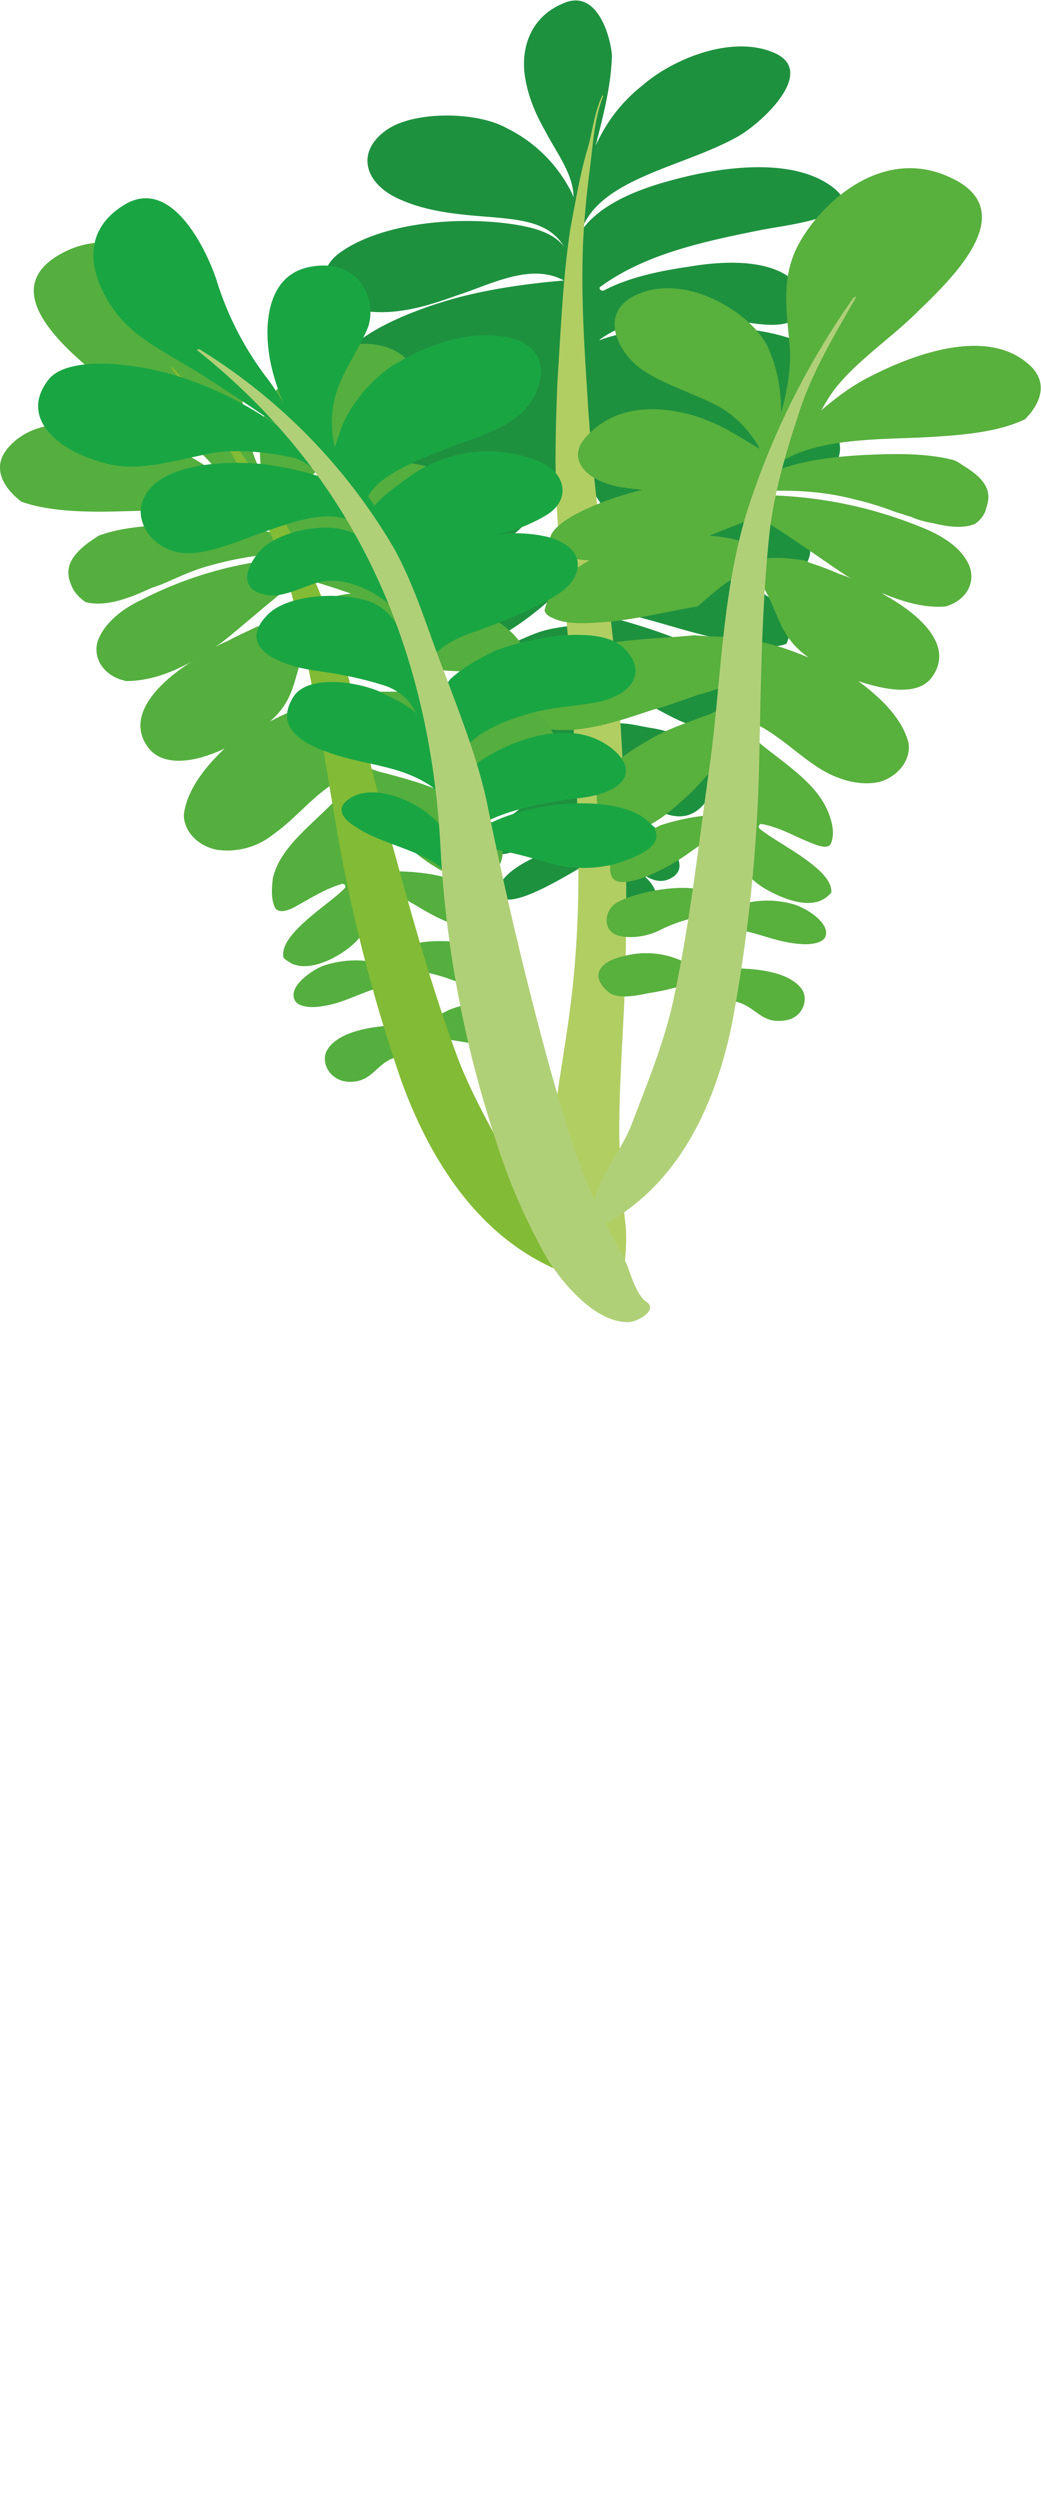 <svg xmlns="http://www.w3.org/2000/svg" width="55pt" height="176" viewBox="0 0 55 132"><path d="M40.13 12.16c1.42-.28 3.34-.45 4.35-1.24l.12-.11c0-.29-.17-.57-.51-.85-2.15-1.75-6.16-1.13-8.76-.4-2.1.57-3.79 1.42-4.63 2.65.96-2.81 5.42-3.38 8.3-5.01 1.2-.68 4.19-3.39 1.93-4.4-2.32-1.02-5.49.4-6.96 1.69a8.28 8.28 0 0 0-2.37 2.93c-.06.06-.06.17-.12.23.4-1.58.8-3.1.85-4.68 0-.62-.62-3.56-2.48-2.83-1.76.68-2.27 2.26-2.15 3.61.11 1.08.5 2.1 1.07 3.1.57 1.13 1.53 2.32 1.53 3.56-.12-.34-.34-.68-.51-.96a7.58 7.58 0 0 0-3.05-2.7c-1.53-.85-4.75-.9-6.22.05-1.75 1.13-1.36 2.93.73 3.78 1.3.56 2.77.73 4.3.85 1.98.16 3.45.28 4.24 1.58-.57-.74-1.64-1.02-2.83-1.19-2.88-.4-6.73-.05-8.93 1.47-1.7 1.18-.79 2.93 1.47 3.16 1.64.17 3.22-.34 4.64-.85 1.75-.56 3.9-1.75 5.65-.79-1.98.17-3.96.45-5.82.96-1.76.5-3.85 1.3-5.1 2.31-.78.68-.78 1.87.4 2.26 1.42.45 2.78.17 3.96-.4-1.75 1.19-3.22 2.83-2.37 4.52.34.67 1.07.73 1.92.56-.8.62-1.41 1.41-2.03 2.14-.34.46-1.08 1.64-.63 2.2 1.3 1.47 4.24.57 5.71-.22a9.1 9.1 0 0 0 2.77-2.48c.57-.74.85-1.58 1.36-2.37l.11.1.06.18c-.23 1.75-.11 3.55.11 5.3-1.98-.34-3.95.28-5.7 1.08-1.48.67-3.74 1.63-3.85 3.04-.06 1.3 3.05.62 3.84.4 2.43-.74 4.36-2.49 5.83-3.96.1.85.22 1.7.34 2.54-.85.12-1.65.17-2.5.51a16.02 16.02 0 0 0-3.33 1.8c-.85.68-3.39 3-2.32 3.95 2.2 1.98 6.62-2.25 8.37-4.68.06.85.11 1.7.11 2.54h-.05c-.57.4-1.87.62-2.6.9-.96.34-1.81.9-2.6 1.42-1.25.84-2.44 2.3-1.87 3.6.5 1.19 2.94-.5 3.4-.84a17.77 17.77 0 0 0 3.78-3.61v.17c-.17.11-.23.28-.17.45.06.05.11.17.17.28v1.97l-.11.18c-1.36.22-2.6.39-3.62 1.18-.57.45-1.87 1.35-1.41 2.09.62.9 3.56-1.13 5.08-2.37-.17.45-.33.95-.28 1.46v.85c-.23 0-.4-.06-.68 0-.68.05-1.36.22-1.92.5-.73.34-1.92 1.08-1.8 1.81.22 1.07 2.87-.45 4.45-1.4.06 1.46.18 2.93.63 4.34 0 .16.28.05.28-.06l.17-3.38c.28.39.57.78.9 1.18.29.45.85 1.13 1.59 1.18.28.06.5-.17.62-.33.34-.57-.17-1.2-.4-1.7-.45-1.01-1.92-1.4-2.54-2.3l-.05-.07c0-.16.05-.28.05-.45v-.34c.9 1.53 2.2 3.16 3.34 2.6 1.01-.5.28-1.41-.12-2.03a8.12 8.12 0 0 0-1.8-1.52c-.29-.17-.74-.46-1.14-.68.12-.34.17-.68.17-1.02v-.28c.51.56.96 1.13 1.64 1.58 1.07.68 2.2 1.07 3.11-.06.68-.84.68-2.25-.28-2.98a6.58 6.58 0 0 0-2.49-.96c-.4-.06-.85-.17-1.3-.23-.45-.06-.96 0-1.36-.11 0-.96-.05-1.92-.05-2.82.85.96 2.37 1.86 3.56 2.48 1.07.56 2.66 1.18 3.96.84.56-.39.73-1 .62-1.57-.11-.85-.68-1.47-1.53-2.04-2.03-1.23-4.58-2.03-7.06-2.65-.18-.05-.12-.22.05-.28.96 0 1.92.4 2.77.62 1.25.34 2.49.74 3.79 1.02 1.02.22 2.37.62 3.45.34l.17-.06c.56-1.19-.4-2.42-2.04-3.04-1.41-.57-2.88-.8-4.46-1.02a11.9 11.9 0 0 0-3.73-.06l-.18-1.4c-.16-1.08-.16-2.1-.28-3.17.57.74.96 1.52 1.59 2.2.84.85 2.14 1.58 3.39 2.14 1.36.57 3.67 1.13 5.6.97 1.46-.51 1.75-1.75.9-2.77a9.38 9.38 0 0 0-2.83-1.97 26.43 26.43 0 0 0-3.73-1.41l-1.13-.34a3.71 3.71 0 0 1-.45-.17c-.11 0-.17-.06-.29-.06-.34-.22-.73-.4-1.12-.56h.1c.4.06.8.17 1.2.34.79.17 1.58.45 2.37.67.4.12.74.23 1.08.29l1.24.33c.11 0 .28.06.4.06 1.24.4 3.95 1.02 4.8-.22.79-1.13.45-2.32-1.3-2.88-.4-.17-.9-.28-1.36-.4.62.06 1.25.06 1.87-.22.9-.34.85-1.13.67-1.75-.5-1.75-3.9-2.2-5.87-2.31-1.53-.06-4.58.05-6.33.73l.05-.06c1.92-1.35 4.47-1.4 6.95-1.01.9.11 2.89.62 3.5-.23.52-.62.12-1.63-.61-2.14-1.36-.85-3.5-.73-5.15-.45-1.52.22-3.16.56-4.46 1.24-.17.11-.34-.11-.23-.17 2.32-1.7 5.31-2.37 8.42-2.99zm0 0" fill="#1e913f"/><path d="M32.73 60.5c-.06-2.7.17-5.47.28-8.23.17-5.2.06-10.44-.34-15.63-.45-5.3-1.35-10.55-1.64-15.85-.17-2.6-.33-5.19-.23-7.84.06-1.3.18-2.6.34-3.84.18-1.3.23-2.82.74-4.06h-.06c-.39.8-.5 1.75-.73 2.65-.45 1.47-.68 2.94-.96 4.4-.4 2.65-.5 5.36-.68 8.07-.11 2.7-.17 5.3.06 8.01.22 2.7.56 5.47.67 8.23.34 5.59.68 11.17-.05 16.76-.34 2.76-.96 5.41-.96 8.18-.06 1.4-.06 2.76.22 4.11.23 1.19.85 1.86 1.93 2.77.5.45 1.58-.28 1.63-.68.06-1.13.23-2.09.06-3.21-.11-1.3-.28-2.54-.28-3.84zm0 0" fill="#b1ce63"/><path d="M39.8 34.05c0-.68.05-1.41.16-2.1l.17-1.29c0 .06.06.11.12.23.9 1.35.84 2.7 2.48 3.83-1.35-.56-2.93-1.07-2.93-.67zm-2.32-5.76c.84-.34 1.64-.67 2.48-.96.29-.1 4.3 2.82 4.92 3.16l.17.06c-.23-.06-.45-.17-.67-.23-.52-.22-1.08-.45-1.65-.62-.05-.06-.16-.06-.22-.11-.74-.11-1.36-.17-1.98-.11-.23-.06-.4-.06-.51-.06-.06-.17 0-.28.06-.45v-.06a7.28 7.28 0 0 0-2.6-.62zm9.21 3.1c-.11-.1-.28-.16-.45-.22 1.19.5 2.43.96 3.73.85 1.13-.34 1.58-1.3 1.24-2.15-.4-.96-1.47-1.63-2.65-2.08a22.75 22.75 0 0 0-7.97-1.64c-.23 0-.23-.23 0-.23 1.58-.05 3.1.06 4.57.45.74.17 1.47.4 2.2.68.23.06.52.17.75.23.39.17.78.28 1.18.34.85.22 1.64.28 2.2.05.35-.22.57-.56.63-.9.34-.96-.23-1.58-1.25-2.2-.17-.11-.33-.23-.5-.28-1.3-.34-2.83-.34-4.13-.29-1.7.06-3.56.23-5.09.8-.17.05-.34-.12-.17-.23 1.92-1.41 5.15-1.36 7.69-1.47 1.87-.1 3.95-.23 5.48-.96.9-.9 1.24-2.03.17-2.93-2.26-1.97-6.21-.45-8.48.74-.96.5-1.75 1.12-2.48 1.74.1-.1.16-.28.28-.45 1.02-1.8 3.28-3.21 4.86-4.8 1.8-1.74 5.6-5.35 1.64-7.1-3.62-1.64-6.84 1.47-7.97 3.6-.9 1.7-.62 3.45-.46 5.2.12 1.13-.1 2.43-.44 3.67 0-1.19-.18-2.37-.74-3.56-.85-1.7-4.13-3.78-6.73-2.76-2.26.9-1.24 3.1.17 4.06 1.24.84 3 1.3 4.3 2.09a5.84 5.84 0 0 1 1.86 2.03h-.05c-1.25-.74-2.1-1.36-3.68-1.8-2.26-.57-4.12-.23-5.42 1.18-1.2 1.3.22 2.48 2.03 2.7.28.06.62.06.9.12-1.86.45-3.5 1.18-4.23 1.75-1.47 1.12-.12 1.91 1.46 1.97-1.24.68-2.14 1.58-2.37 2.65.06.17.17.28.45.4.68.33 1.7.28 2.5.22 1.74-.11 3.44-.56 5.14-.84.73-.63 1.7-1.53 2.65-1.87-.05.34-.11.74-.22 1.08-.23.79-.51 1.57-.74 2.36-.56.06-1.24 0-1.87-.05-2.2.23-4.57.17-6.55.96-1.36.5-2.15 1.35-2.26 2.42-.12.56 0 1.3.9 1.53 1.81.39 4.13-.45 5.71-.97.85-.22 1.7-.56 2.54-.84.52-.11.97-.34 1.47-.4.12-.05.29 0 .23.12-.06.73-.68 1.18-1.52 1.46-1.08.4-2.1.74-3 1.3-.8.45-1.8 1.13-2.49 1.92-.23.73-.28 1.47.06 2.03.45.79 1.36.85 2.26.62.96-.4 1.81-1.24 2.32-1.69.9-.85 1.64-1.86 2.54-2.71.11-.11.34-.06.34.06-.11.62-.23 3.27-1.47 3.6v.07a11.8 11.8 0 0 0-2.88.56c-.4.22-.8.4-1.25.5-.9.51-1.58 1.3-1.35 2.1.22.84 1.92.1 2.37-.12.74-.34 1.36-.73 1.98-1.19.34-.22.68-.5 1.02-.73-.06.85-.06 1.64.1 2.43l.07.05c-.06.23-.06.46-.12.68l-.16-.11c-1.08-.68-3.9-.11-4.92.45-.74.4-.85 1.64.22 1.8.73.12 1.53-.05 2.15-.39a7.92 7.92 0 0 1 2.15-.68c.06.11.11.23.11.34l-.05.17c-.12.73-.12 1.53-.34 2.31-.34-.22-.63-.4-1.25-.62a4.55 4.55 0 0 0-2.6-.1c-1.53.33-1.8 1.17-.8 1.96.52.34 1.54.12 2.1 0 .8-.11 1.53-.34 2.26-.5l.11.05c.06.06.18.06.23.06.68.34 1.36.62 2.15.9.85.28 1.19 1.02 2.15.96 1.18 0 1.52-1.07 1.18-1.63-.68-1.02-2.65-1.19-4.23-1.13.11-.73.28-1.41.4-2.09 1.24.06 2.3.68 3.67.79.5.05 1.35 0 1.41-.5.11-.63-.96-1.36-1.7-1.59a5.01 5.01 0 0 0-3.28.17c.06-.06.06-.11.06-.17.06-.96-.11-1.86-.17-2.82v-.28c.11.23.23.4.34.62.28.62.8 1.19 1.41 1.58.74.45 2.27 1.19 3.22.62.18-.11.29-.22.4-.34.12-1.24-2.88-2.6-3.79-3.38-.11-.11 0-.29.17-.23.9.17 1.64.62 2.49.96.28.11 1.02.45 1.13 0 .17-.45.06-1.02-.11-1.46-.74-2.1-3.45-3.22-4.92-4.97-.11-.11.11-.23.23-.17 1.8.62 2.82 1.86 4.29 2.76.85.51 2.04.9 3.11.63 1.07-.34 1.64-1.3 1.47-2.09-.34-1.24-1.41-2.31-2.65-3.22 1.52.51 3.27.8 3.95-.28 1.13-1.69-.85-3.33-2.6-4.29zm0 0" fill="#58b03d"/><path d="M45.1 15.71A41.53 41.53 0 0 0 39.47 27c-1.3 4.23-1.36 8.68-1.92 13.03-.63 4.4-1.08 8.74-2.04 13.08-.51 2.14-1.3 4.06-2.1 6.15-.61 1.69-2.2 3.27-2.08 5.02 0 .4.68.34.96.17 4-2.37 5.65-6.83 6.38-10.38a84.58 84.58 0 0 0 1.42-13.03c.11-4.23.11-8.57.56-12.86.23-2.03.8-4.06 1.47-6.09.68-2.26 1.87-4.23 3.1-6.38.07-.05-.05-.05-.1 0zm0 0" fill="#b0d078"/><path d="M14.25 38.1c1.46-1.23 1.24-2.53 1.97-4 0-.05.06-.1.12-.23.1.46.22.85.34 1.3.16.68.33 1.36.45 2.03-.06-.4-1.59.23-2.88.9zm1.86-5.97v.05c.06.17.11.34.11.46-.17 0-.28 0-.5.05-.63.06-1.25.17-1.93.34-.06 0-.16.06-.22.06-.57.28-1.08.5-1.59.78-.17.06-.39.18-.62.29l.17-.11c.57-.34 4.13-3.56 4.47-3.5.84.22 1.7.5 2.54.79-.9.1-1.75.39-2.43.79zm-8.2 7.44c.85.96 2.55.63 3.96-.05-1.07 1.01-1.98 2.2-2.15 3.44-.06.79.62 1.7 1.76 1.91a3.88 3.88 0 0 0 2.99-.84c1.36-.96 2.2-2.26 3.85-3.05.16-.05.4.06.28.17-1.19 1.87-3.73 3.16-4.19 5.25-.05.5-.1 1.07.12 1.52.22.4.9.06 1.18-.11.74-.4 1.42-.85 2.32-1.13.17-.05.29.11.17.23-.79.84-3.5 2.42-3.22 3.66.11.12.22.17.4.29 1.01.5 2.48-.34 3.1-.85.57-.45.97-1.07 1.2-1.7.05-.22.16-.45.22-.67 0 .11.05.22.11.34.06.9 0 1.86.22 2.76v.17a5.26 5.26 0 0 0-3.22.11c-.67.29-1.7 1.07-1.47 1.7.12.5 1.02.5 1.53.4 1.25-.18 2.26-.9 3.5-1.08.23.67.46 1.35.74 2.09-1.58 0-3.56.33-4.07 1.4-.28.63.22 1.64 1.36 1.59 1.01-.06 1.24-.8 2.03-1.19.8-.28 1.42-.62 1.98-1.01.11 0 .17-.06.23-.12h.1c.74.06 1.54.23 2.33.34.56.06 1.64.17 2.09-.22.9-.85.5-1.64-1.07-1.87a4.56 4.56 0 0 0-2.6.29c-.57.28-.8.45-1.14.68-.34-.74-.45-1.53-.68-2.26l-.05-.12c0-.1 0-.28.05-.39.74.06 1.65.34 2.2.56a3.7 3.7 0 0 0 2.22.17c1.07-.22.79-1.46 0-1.8-1.14-.45-4.02-.8-5.04-.06l-.1.11c-.06-.16-.12-.39-.18-.62l.06-.1c0-.8-.12-1.59-.28-2.43.4.22.73.45 1.13.67.67.4 1.35.8 2.14 1.07.46.17 2.27.8 2.38-.1.11-.8-.68-1.53-1.64-1.93a6.6 6.6 0 0 1-1.36-.5c-.96-.23-1.86-.29-2.94-.29v-.05c-1.3-.29-1.8-2.88-1.98-3.5-.05-.11.17-.17.29-.11 1.07.79 1.92 1.75 3 2.53.5.46 1.52 1.19 2.53 1.53.91.17 1.76 0 2.15-.85.23-.56.06-1.3-.28-1.97a10.43 10.43 0 0 0-2.77-1.75c-.96-.45-2.03-.73-3.1-1.02-.97-.22-1.65-.67-1.82-1.35 0-.11.12-.17.23-.17.5.06 1.02.23 1.52.34.91.23 1.76.45 2.66.62 1.7.4 4.13 1.07 5.82.5.91-.27.85-1 .68-1.57-.28-1.07-1.18-1.86-2.6-2.26a16.92 16.92 0 0 0-5.08-.4h-1.59c-.62.06-1.24.18-1.86.18-.28-.8-.68-1.58-1.08-2.32-.17-.33-.22-.67-.34-1.07 1.02.28 2.04 1.07 2.95 1.7 1.69.17 3.44.45 5.2.45.79 0 1.8 0 2.48-.4.17-.17.34-.28.34-.5-.34-1.02-1.41-1.81-2.77-2.43 1.59-.17 2.83-1.08 1.19-2.09-.8-.5-2.55-1.07-4.47-1.41.29-.06.57-.06.9-.17 1.76-.34 3-1.64 1.59-2.87-1.47-1.3-3.4-1.47-5.54-.68-1.53.5-2.26 1.18-3.4 1.97l-.05.06c.28-.85.9-1.64 1.58-2.14 1.14-.9 2.83-1.47 3.9-2.37 1.3-1.07 1.98-3.39-.39-4.12-2.71-.79-5.7 1.52-6.28 3.27a7.62 7.62 0 0 0-.22 3.55c-.51-1.18-.96-2.42-1.02-3.6-.06-1.7-.06-3.5-1.13-5.08-1.47-2.03-5.14-4.91-8.48-3.05-3.67 2.03.62 5.36 2.66 7 1.8 1.4 4.24 2.7 5.54 4.4l.34.45c-.8-.63-1.7-1.19-2.72-1.64-2.43-.96-6.55-2.2-8.53-.06-.96 1.02-.46 2.1.62 2.94 1.58.56 3.67.56 5.54.5 2.54-.05 5.76-.33 7.91.9.17.12 0 .29-.22.23a17.1 17.1 0 0 0-5.09-.4c-1.3 0-2.88.12-4.07.57l-.5.34c-.91.68-1.36 1.35-.91 2.32.1.28.4.62.73.84.62.17 1.42.06 2.2-.22.4-.12.74-.29 1.14-.46.22-.11.45-.16.73-.28.68-.28 1.36-.62 2.1-.85a18.4 18.4 0 0 1 4.4-.78c.29 0 .29.22.06.28a20.28 20.28 0 0 0-7.69 2.2c-1.07.5-2.03 1.3-2.32 2.25-.22.9.4 1.8 1.53 2.03 1.3 0 2.54-.5 3.62-1.12-.17.1-.29.16-.45.28-1.59 1.07-3.28 2.82-1.93 4.45zm0 0" fill="#54af3e"/><path d="M9.16 19.44a44.66 44.66 0 0 1 7.23 10.71c1.98 4.18 2.66 8.58 3.9 12.87 1.19 4.28 2.32 8.62 3.9 12.85.8 2.1 1.92 3.95 2.94 5.93.9 1.63 2.72 3.1 2.89 4.85 0 .4-.68.4-.97.22-4.3-2.03-6.6-6.37-7.85-9.81a85.7 85.7 0 0 1-3.34-12.86c-.73-4.23-1.35-8.52-2.43-12.75a31.21 31.21 0 0 0-2.37-5.92c-1.02-2.2-2.49-4.12-4.02-6.1-.05-.05.06-.05.12 0zm0 0" fill="#82bb35"/><path d="M34.09 43.24c-1.87-1.47-7.24-.85-9.22.9h-.17c.9-1.12 3.45-1.63 5.15-1.91 1.01-.12 1.97-.18 2.77-.74 1.24-.96-.34-2.31-1.64-2.65-1.81-.5-4.02.34-5.37 1.19-.68.4-1.13.95-1.36 1.58l-.34-1.02c.57-1.52 1.98-2.31 3.96-2.88 1.24-.4 2.6-.4 3.84-.67 1.92-.46 2.43-1.75 1.19-2.88-1.42-1.24-5.26-.4-6.79.22-.9.46-1.63.85-2.31 1.47-.34.4-.51.85-.62 1.24-.18-.73-.29-1.52-.4-2.31.28-.34.62-.68 1.19-.96.62-.34 1.47-.57 2.14-.85 1.3-.5 2.5-1.01 3.51-1.69 1.36-1.01 1.24-2.42-.68-2.93a7.42 7.42 0 0 0-2.77-.11 8.5 8.5 0 0 0 2.66-1.02c1.35-.79 1.13-2.26-.4-2.88a7.13 7.13 0 0 0-6.67.74c-.62.45-1.47 1.01-1.97 1.63l-.34-.5c.67-1.25 2.93-2.03 4.35-2.6 1.3-.5 2.54-.84 3.56-1.64 1.24-.95 2.03-3.38-.17-4.06-2.32-.67-4.86.4-6.56 1.47a7.66 7.66 0 0 0-2.37 2.71c-.23.45-.4 1.01-.57 1.52a5.56 5.56 0 0 1-.05-2.37c.28-1.4 1.24-2.6 1.8-3.95.51-1.46-.45-3.66-3-3.21-2.37.4-2.42 3.1-2.25 4.4.11.96.4 1.86.79 2.82-.23-.4-.51-.85-.8-1.24a16.62 16.62 0 0 1-2.7-5.14c-.29-1.01-2.15-5.63-4.8-4.17-2.55 1.46-1.93 3.95-.52 5.8.9 1.2 2.43 1.99 3.84 2.83 1.64 1.01 3.34 2.14 4.87 3.21.17.12.28.23.4.34a19.72 19.72 0 0 0-3.85-2.3c-1.81-.8-3.56-1.3-5.65-1.42-1.08-.05-2.55.06-3.17.79-1.7 2.09.56 4 3.45 4.57 1.75.28 3.67-.4 5.37-.68 1.24-.17 2.88 0 4.12.29.74.22 1.08.73 1.76 1.01h.16c.06.11.23.11.34.06.12.17.23.34.34.45-1.18-.68-3-1.02-4.18-1.19-2.32-.22-5.6 0-6.39 1.86-.56 1.19.63 3 2.66 2.83 2.6-.17 7.46-3.56 9.1-.96l.17.33.17.06.06.11c-.4-.22-.74-.45-1.13-.62-1.42-.62-3.8-.05-4.75.85-.68.67-1.42 2.08.11 2.42.8.23 1.92-.34 2.6-.56 1.58-.56 3.34.45 4.19 1.24.05.06.16.06.28.06.06.11.11.22.11.34 0 .56.11 1.12.34 1.69h.06c0-.23-.06-.45-.06-.68h.06c.1.51.22.96.34 1.47-.06.05-.06.17-.06.23-.23-.57-.45-1.13-.62-1.64a2.77 2.77 0 0 0-1.75-1.81c-1.59-.5-4.36-.34-5.38.8-1.46 1.57.4 2.53 2.5 2.87 1.3.17 2.48.4 3.72.79a2.8 2.8 0 0 1 1.7 1.47c-.56-.51-1.36-.85-2.04-1.19-1.24-.5-3.73-.84-4.46.34-.9 1.47.17 2.37 2.1 3 1.63.55 3.32.61 4.8 1.46.4.22.84.56 1.13.96.05.05.05.16.1.22.06.62 0 1.3.12 1.86l-.06.06c-.4-1.58-3.78-3.33-5.3-2.14-.74.56-.12 1.12.56 1.52 1.35.9 4.3 1.35 4.8 2.65.12.34.8.06.8-.17v-.17-.17c.16-.45.5-.79.9-1.13 1.35.12 3.1.68 3.73.85 1.01.28 2.15.28 3.16.05 1.58-.45 3.28-1.23 1.76-2.42zm0 0" fill="#1aa543"/><path d="M34.14 68.73c-.5-.33-.85-1.52-1.02-1.97-.56-1.13-1.18-2.2-1.69-3.33-1.07-2.3-1.7-4.68-2.38-7.05a210.2 210.2 0 0 1-3.33-14.04c-.5-2.31-1.42-4.63-2.26-6.88-.85-2.15-1.47-4.35-2.6-6.43a30.33 30.33 0 0 0-10.34-10.6l-.12.05c9.16 7.27 12.44 17.03 12.89 26.56a58.72 58.72 0 0 0 2.82 14.9 32.38 32.38 0 0 0 2.78 6.48c.62 1.02 2.43 3.44 4.35 3.39.56-.06 1.53-.68.9-1.08zm0 0" fill="#b0d078"/></svg>